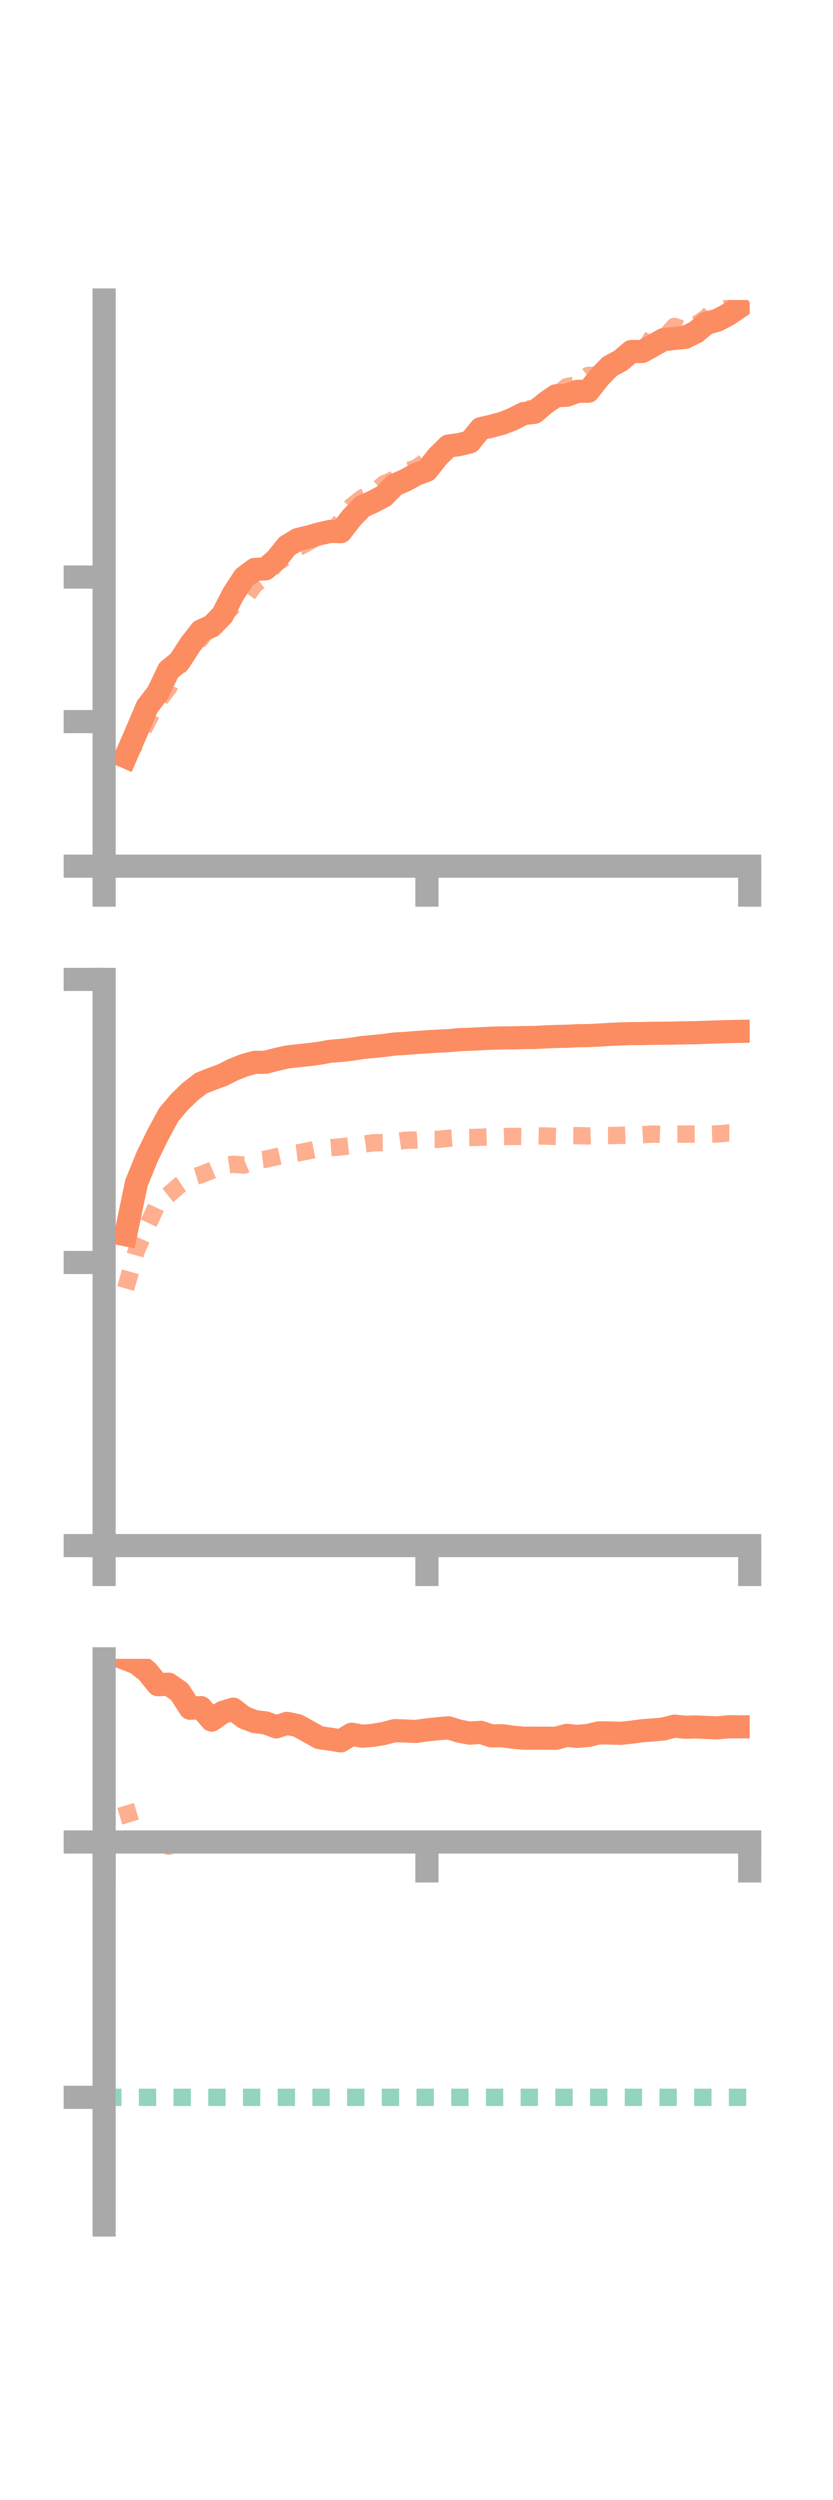 <?xml version="1.0" encoding="utf-8" standalone="no"?>
<!DOCTYPE svg PUBLIC "-//W3C//DTD SVG 1.1//EN"
  "http://www.w3.org/Graphics/SVG/1.1/DTD/svg11.dtd">
<!-- Created with matplotlib (https://matplotlib.org/) -->
<svg height="216pt" version="1.1" viewBox="0 0 72 216" width="72pt" xmlns="http://www.w3.org/2000/svg" xmlns:xlink="http://www.w3.org/1999/xlink">
 <defs>
  <style type="text/css">*{stroke-linecap:butt;stroke-linejoin:round;}</style>
 </defs>
 <g id="figure_1">
  <g id="patch_1">
   <path d="M 0 216 
L 72 216 
L 72 0 
L 0 0 
z
" style="fill:none;"/>
  </g>
  <g id="axes_1">
   <g id="patch_2">
    <path d="M 9 74.838 
L 64.8 74.838 
L 64.8 25.92 
L 9 25.92 
z
" style="fill:none;"/>
   </g>
   <g id="matplotlib.axis_1">
    <g id="xtick_1">
     <g id="line2d_1">
      <defs>
       <path d="M 0 0 
L 0 3.5 
" id="m7c193f951d" style="stroke:#a9a9a9;stroke-width:2;"/>
      </defs>
      <g>
       <use style="fill:#a9a9a9;stroke:#a9a9a9;stroke-width:2;" x="9" xlink:href="#m7c193f951d" y="74.838"/>
      </g>
     </g>
    </g>
    <g id="xtick_2">
     <g id="line2d_2">
      <g>
       <use style="fill:#a9a9a9;stroke:#a9a9a9;stroke-width:2;" x="36.9" xlink:href="#m7c193f951d" y="74.838"/>
      </g>
     </g>
    </g>
    <g id="xtick_3">
     <g id="line2d_3">
      <g>
       <use style="fill:#a9a9a9;stroke:#a9a9a9;stroke-width:2;" x="64.8" xlink:href="#m7c193f951d" y="74.838"/>
      </g>
     </g>
    </g>
   </g>
   <g id="matplotlib.axis_2">
    <g id="ytick_1">
     <g id="line2d_4">
      <defs>
       <path d="M 0 0 
L -3.5 0 
" id="m8b867e6b1e" style="stroke:#a9a9a9;stroke-width:2;"/>
      </defs>
      <g>
       <use style="fill:#a9a9a9;stroke:#a9a9a9;stroke-width:2;" x="9" xlink:href="#m8b867e6b1e" y="74.838"/>
      </g>
     </g>
    </g>
    <g id="ytick_2">
     <g id="line2d_5">
      <g>
       <use style="fill:#a9a9a9;stroke:#a9a9a9;stroke-width:2;" x="9" xlink:href="#m8b867e6b1e" y="62.347"/>
      </g>
     </g>
    </g>
    <g id="ytick_3">
     <g id="line2d_6">
      <g>
       <use style="fill:#a9a9a9;stroke:#a9a9a9;stroke-width:2;" x="9" xlink:href="#m8b867e6b1e" y="49.857"/>
      </g>
     </g>
    </g>
   </g>
   <g id="line2d_7">
    <path clip-path="url(#p704793accb)" d="M 10.86 65.385 
L 11.79 63.251 
L 12.72 61.058 
L 13.65 59.847 
L 14.58 57.903 
L 15.51 57.149 
L 16.44 55.707 
L 17.37 54.51 
L 18.3 54.095 
L 19.23 53.139 
L 20.16 51.333 
L 21.09 49.897 
L 22.02 49.198 
L 22.95 49.15 
L 23.88 48.336 
L 24.81 47.176 
L 25.74 46.612 
L 26.67 46.389 
L 27.6 46.124 
L 28.53 45.912 
L 29.46 45.936 
L 30.39 44.731 
L 31.32 43.77 
L 32.25 43.349 
L 33.18 42.857 
L 34.11 41.9 
L 35.04 41.495 
L 35.97 40.983 
L 36.9 40.629 
L 37.83 39.449 
L 38.76 38.538 
L 39.69 38.413 
L 40.62 38.179 
L 41.55 37.033 
L 42.48 36.823 
L 43.41 36.576 
L 44.34 36.206 
L 45.27 35.727 
L 46.2 35.627 
L 47.13 34.835 
L 48.06 34.193 
L 48.99 34.147 
L 49.92 33.81 
L 50.85 33.803 
L 51.78 32.617 
L 52.71 31.655 
L 53.64 31.154 
L 54.57 30.371 
L 55.5 30.375 
L 56.43 29.855 
L 57.36 29.339 
L 58.29 29.243 
L 59.22 29.151 
L 60.15 28.693 
L 61.08 27.921 
L 62.01 27.667 
L 62.94 27.176 
L 63.87 26.545 
" style="fill:none;stroke:#fc8d62;stroke-linecap:square;stroke-width:2;"/>
   </g>
   <g id="line2d_8">
    <path clip-path="url(#p704793accb)" d="M 10.86 65.579 
L 11.79 64.154 
L 12.72 62.384 
L 13.65 60.608 
L 14.58 59.422 
L 15.51 57.507 
L 16.44 56.121 
L 17.37 55.16 
L 18.3 53.927 
L 19.23 53.306 
L 20.16 52.345 
L 21.09 51.806 
L 22.02 50.519 
L 22.95 49.799 
L 23.88 48.669 
L 24.81 48.054 
L 25.74 47.34 
L 26.67 46.822 
L 27.6 46.314 
L 28.53 46.196 
L 29.46 45.035 
L 30.39 43.741 
L 31.32 43.008 
L 32.25 42.623 
L 33.18 41.811 
L 34.11 41.398 
L 35.04 40.742 
L 35.97 40.437 
L 36.9 39.772 
L 37.83 39.83 
L 38.76 38.715 
L 39.69 38.656 
L 40.62 37.971 
L 41.55 37.349 
L 42.48 37.11 
L 43.41 36.506 
L 44.34 36.096 
L 45.27 35.437 
L 46.2 35.222 
L 47.13 34.635 
L 48.06 34.172 
L 48.99 33.408 
L 49.92 33.222 
L 50.85 32.433 
L 51.78 32.439 
L 52.71 31.919 
L 53.64 30.938 
L 54.57 30.111 
L 55.5 30.594 
L 56.43 29.045 
L 57.36 29.267 
L 58.29 28.2 
L 59.22 28.519 
L 60.15 28.066 
L 61.08 27.431 
L 62.01 26.373 
L 62.94 26.09 
L 63.87 26.016 
" style="fill:none;stroke:#fc8d62;stroke-dasharray:1.5,1.5;stroke-dashoffset:0;stroke-opacity:0.7;stroke-width:1.5;"/>
   </g>
   <g id="patch_3">
    <path d="M 9 74.838 
L 9 25.92 
" style="fill:none;stroke:#a9a9a9;stroke-linecap:square;stroke-linejoin:miter;stroke-width:2;"/>
   </g>
   <g id="patch_4">
    <path d="M 64.8 74.838 
L 64.8 25.92 
" style="fill:none;"/>
   </g>
   <g id="patch_5">
    <path d="M 9 74.838 
L 64.8 74.838 
" style="fill:none;stroke:#a9a9a9;stroke-linecap:square;stroke-linejoin:miter;stroke-width:2;"/>
   </g>
   <g id="patch_6">
    <path d="M 9 25.92 
L 64.8 25.92 
" style="fill:none;"/>
   </g>
  </g>
  <g id="axes_2">
   <g id="patch_7">
    <path d="M 9 133.539 
L 64.8 133.539 
L 64.8 84.621 
L 9 84.621 
z
" style="fill:none;"/>
   </g>
   <g id="matplotlib.axis_3">
    <g id="xtick_4">
     <g id="line2d_9">
      <g>
       <use style="fill:#a9a9a9;stroke:#a9a9a9;stroke-width:2;" x="9" xlink:href="#m7c193f951d" y="133.539"/>
      </g>
     </g>
    </g>
    <g id="xtick_5">
     <g id="line2d_10">
      <g>
       <use style="fill:#a9a9a9;stroke:#a9a9a9;stroke-width:2;" x="36.9" xlink:href="#m7c193f951d" y="133.539"/>
      </g>
     </g>
    </g>
    <g id="xtick_6">
     <g id="line2d_11">
      <g>
       <use style="fill:#a9a9a9;stroke:#a9a9a9;stroke-width:2;" x="64.8" xlink:href="#m7c193f951d" y="133.539"/>
      </g>
     </g>
    </g>
   </g>
   <g id="matplotlib.axis_4">
    <g id="ytick_4">
     <g id="line2d_12">
      <g>
       <use style="fill:#a9a9a9;stroke:#a9a9a9;stroke-width:2;" x="9" xlink:href="#m8b867e6b1e" y="133.539"/>
      </g>
     </g>
    </g>
    <g id="ytick_5">
     <g id="line2d_13">
      <g>
       <use style="fill:#a9a9a9;stroke:#a9a9a9;stroke-width:2;" x="9" xlink:href="#m8b867e6b1e" y="109.08"/>
      </g>
     </g>
    </g>
    <g id="ytick_6">
     <g id="line2d_14">
      <g>
       <use style="fill:#a9a9a9;stroke:#a9a9a9;stroke-width:2;" x="9" xlink:href="#m8b867e6b1e" y="84.621"/>
      </g>
     </g>
    </g>
   </g>
   <g id="line2d_15">
    <path clip-path="url(#pb4afc822c7)" d="M 10.86 106.685 
L 11.79 102.225 
L 12.72 99.939 
L 13.65 98.037 
L 14.58 96.316 
L 15.51 95.215 
L 16.44 94.317 
L 17.37 93.594 
L 18.3 93.223 
L 19.23 92.885 
L 20.16 92.415 
L 21.09 92.045 
L 22.02 91.789 
L 22.95 91.779 
L 23.88 91.538 
L 24.81 91.326 
L 25.74 91.218 
L 26.67 91.121 
L 27.6 91.003 
L 28.53 90.83 
L 29.46 90.758 
L 30.39 90.656 
L 31.32 90.506 
L 32.25 90.419 
L 33.18 90.329 
L 34.11 90.202 
L 35.04 90.151 
L 35.97 90.074 
L 36.9 90.014 
L 37.83 89.956 
L 38.76 89.913 
L 39.69 89.826 
L 40.62 89.792 
L 41.55 89.749 
L 42.48 89.7 
L 43.41 89.679 
L 44.34 89.67 
L 45.27 89.649 
L 46.2 89.638 
L 47.13 89.588 
L 48.06 89.549 
L 48.99 89.532 
L 49.92 89.483 
L 50.85 89.475 
L 51.78 89.427 
L 52.71 89.373 
L 53.64 89.329 
L 54.57 89.303 
L 55.5 89.3 
L 56.43 89.276 
L 57.36 89.273 
L 58.29 89.258 
L 59.22 89.239 
L 60.15 89.225 
L 61.08 89.189 
L 62.01 89.159 
L 62.94 89.131 
L 63.87 89.113 
" style="fill:none;stroke:#fc8d62;stroke-linecap:square;stroke-width:2;"/>
   </g>
   <g id="line2d_16">
    <path clip-path="url(#pb4afc822c7)" d="M 10.86 111.327 
L 11.79 108.048 
L 12.72 105.948 
L 13.65 103.959 
L 14.58 103.22 
L 15.51 102.409 
L 16.44 101.776 
L 17.37 101.496 
L 18.3 101.129 
L 19.23 100.733 
L 20.16 100.59 
L 21.09 100.666 
L 22.02 100.273 
L 22.95 100.157 
L 23.88 99.945 
L 24.81 99.73 
L 25.74 99.616 
L 26.67 99.43 
L 27.6 99.251 
L 28.53 99.164 
L 29.46 99.092 
L 30.39 98.979 
L 31.32 98.873 
L 32.25 98.737 
L 33.18 98.727 
L 34.11 98.654 
L 35.04 98.519 
L 35.97 98.505 
L 36.9 98.444 
L 37.83 98.442 
L 38.76 98.353 
L 39.69 98.295 
L 40.62 98.283 
L 41.55 98.259 
L 42.48 98.223 
L 43.41 98.215 
L 44.34 98.181 
L 45.27 98.199 
L 46.2 98.13 
L 47.13 98.156 
L 48.06 98.188 
L 48.99 98.118 
L 49.92 98.123 
L 50.85 98.144 
L 51.78 98.114 
L 52.71 98.111 
L 53.64 98.092 
L 54.57 98.055 
L 55.5 98.038 
L 56.43 97.983 
L 57.36 98.018 
L 58.29 97.991 
L 59.22 97.988 
L 60.15 97.984 
L 61.08 98.008 
L 62.01 97.973 
L 62.94 97.891 
L 63.87 97.9 
" style="fill:none;stroke:#fc8d62;stroke-dasharray:1.5,1.5;stroke-dashoffset:0;stroke-opacity:0.7;stroke-width:1.5;"/>
   </g>
   <g id="patch_8">
    <path d="M 9 133.539 
L 9 84.621 
" style="fill:none;stroke:#a9a9a9;stroke-linecap:square;stroke-linejoin:miter;stroke-width:2;"/>
   </g>
   <g id="patch_9">
    <path d="M 64.8 133.539 
L 64.8 84.621 
" style="fill:none;"/>
   </g>
   <g id="patch_10">
    <path d="M 9 133.539 
L 64.8 133.539 
" style="fill:none;stroke:#a9a9a9;stroke-linecap:square;stroke-linejoin:miter;stroke-width:2;"/>
   </g>
   <g id="patch_11">
    <path d="M 9 84.621 
L 64.8 84.621 
" style="fill:none;"/>
   </g>
  </g>
  <g id="axes_3">
   <g id="patch_12">
    <path d="M 9 192.24 
L 64.8 192.24 
L 64.8 143.322 
L 9 143.322 
z
" style="fill:none;"/>
   </g>
   <g id="matplotlib.axis_5">
    <g id="xtick_7">
     <g id="line2d_17">
      <g>
       <use style="fill:#a9a9a9;stroke:#a9a9a9;stroke-width:2;" x="9" xlink:href="#m7c193f951d" y="159.147"/>
      </g>
     </g>
    </g>
    <g id="xtick_8">
     <g id="line2d_18">
      <g>
       <use style="fill:#a9a9a9;stroke:#a9a9a9;stroke-width:2;" x="36.9" xlink:href="#m7c193f951d" y="159.147"/>
      </g>
     </g>
    </g>
    <g id="xtick_9">
     <g id="line2d_19">
      <g>
       <use style="fill:#a9a9a9;stroke:#a9a9a9;stroke-width:2;" x="64.8" xlink:href="#m7c193f951d" y="159.147"/>
      </g>
     </g>
    </g>
   </g>
   <g id="matplotlib.axis_6">
    <g id="ytick_7">
     <g id="line2d_20">
      <g>
       <use style="fill:#a9a9a9;stroke:#a9a9a9;stroke-width:2;" x="9" xlink:href="#m8b867e6b1e" y="159.147"/>
      </g>
     </g>
    </g>
    <g id="ytick_8">
     <g id="line2d_21">
      <g>
       <use style="fill:#a9a9a9;stroke:#a9a9a9;stroke-width:2;" x="9" xlink:href="#m8b867e6b1e" y="181.209"/>
      </g>
     </g>
    </g>
   </g>
   <g id="line2d_22">
    <path clip-path="url(#p0f0a87f98b)" d="M 10.86 143.322 
L 11.79 143.683 
L 12.72 144.41 
L 13.65 145.559 
L 14.58 145.514 
L 15.51 146.164 
L 16.44 147.597 
L 17.37 147.539 
L 18.3 148.617 
L 19.23 147.952 
L 20.16 147.672 
L 21.09 148.39 
L 22.02 148.749 
L 22.95 148.856 
L 23.88 149.201 
L 24.81 148.897 
L 25.74 149.093 
L 26.67 149.611 
L 27.6 150.131 
L 28.53 150.263 
L 29.46 150.411 
L 30.39 149.838 
L 31.32 150.008 
L 32.25 149.931 
L 33.18 149.772 
L 34.11 149.527 
L 35.04 149.558 
L 35.97 149.594 
L 36.9 149.462 
L 37.83 149.364 
L 38.76 149.284 
L 39.69 149.571 
L 40.62 149.748 
L 41.55 149.674 
L 42.48 149.98 
L 43.41 149.966 
L 44.34 150.097 
L 45.27 150.179 
L 46.2 150.179 
L 47.13 150.181 
L 48.06 150.187 
L 48.99 149.932 
L 49.92 150.025 
L 50.85 149.94 
L 51.78 149.719 
L 52.71 149.731 
L 53.64 149.759 
L 54.57 149.661 
L 55.5 149.537 
L 56.43 149.47 
L 57.36 149.383 
L 58.29 149.139 
L 59.22 149.233 
L 60.15 149.207 
L 61.08 149.253 
L 62.01 149.29 
L 62.94 149.195 
L 63.87 149.198 
" style="fill:none;stroke:#fc8d62;stroke-linecap:square;stroke-width:2;"/>
   </g>
   <g id="line2d_23">
    <path clip-path="url(#p0f0a87f98b)" d="M 10.86 155.993 
L 11.79 159.129 
L 12.72 159.147 
L 13.65 159.147 
L 14.58 159.51 
L 15.51 159.165 
L 16.44 159.179 
L 17.37 159.148 
L 18.3 159.139 
L 19.23 159.137 
L 20.16 159.143 
L 21.09 159.147 
L 22.02 159.136 
L 22.95 159.149 
L 23.88 159.144 
L 24.81 159.069 
L 25.74 159.107 
L 26.67 159.145 
L 27.6 159.091 
L 28.53 159.137 
L 29.46 159.145 
L 30.39 159.137 
L 31.32 159.141 
L 32.25 159.125 
L 33.18 159.131 
L 34.11 159.125 
L 35.04 159.124 
L 35.97 159.14 
L 36.9 159.147 
L 37.83 159.146 
L 38.76 159.146 
L 39.69 159.147 
L 40.62 159.147 
L 41.55 159.147 
L 42.48 159.149 
L 43.41 159.155 
L 44.34 159.147 
L 45.27 159.147 
L 46.2 159.147 
L 47.13 159.147 
L 48.06 159.147 
L 48.99 159.147 
L 49.92 159.147 
L 50.85 159.147 
L 51.78 159.147 
L 52.71 159.15 
L 53.64 159.147 
L 54.57 159.147 
L 55.5 159.144 
L 56.43 159.146 
L 57.36 159.147 
L 58.29 159.146 
L 59.22 159.147 
L 60.15 159.147 
L 61.08 159.147 
L 62.01 159.147 
L 62.94 159.147 
L 63.87 159.147 
" style="fill:none;stroke:#fc8d62;stroke-dasharray:1.5,1.5;stroke-dashoffset:0;stroke-opacity:0.7;stroke-width:1.5;"/>
   </g>
   <g id="line2d_24">
    <path clip-path="url(#p0f0a87f98b)" d="M 9 181.209 
L 64.8 181.209 
" style="fill:none;stroke:#66c2a5;stroke-dasharray:1.5,1.5;stroke-dashoffset:0;stroke-opacity:0.7;stroke-width:1.5;"/>
   </g>
   <g id="patch_13">
    <path d="M 9 192.24 
L 9 143.322 
" style="fill:none;stroke:#a9a9a9;stroke-linecap:square;stroke-linejoin:miter;stroke-width:2;"/>
   </g>
   <g id="patch_14">
    <path d="M 64.8 192.24 
L 64.8 143.322 
" style="fill:none;"/>
   </g>
   <g id="patch_15">
    <path d="M 9 159.147 
L 64.8 159.147 
" style="fill:none;stroke:#a9a9a9;stroke-linecap:square;stroke-linejoin:miter;stroke-width:2;"/>
   </g>
   <g id="patch_16">
    <path d="M 9 143.322 
L 64.8 143.322 
" style="fill:none;"/>
   </g>
  </g>
 </g>
 <defs>
  <clipPath id="p704793accb">
   <rect height="48.918" width="55.8" x="9" y="25.92"/>
  </clipPath>
  <clipPath id="pb4afc822c7">
   <rect height="48.918" width="55.8" x="9" y="84.621"/>
  </clipPath>
  <clipPath id="p0f0a87f98b">
   <rect height="48.918" width="55.8" x="9" y="143.322"/>
  </clipPath>
 </defs>
</svg>
